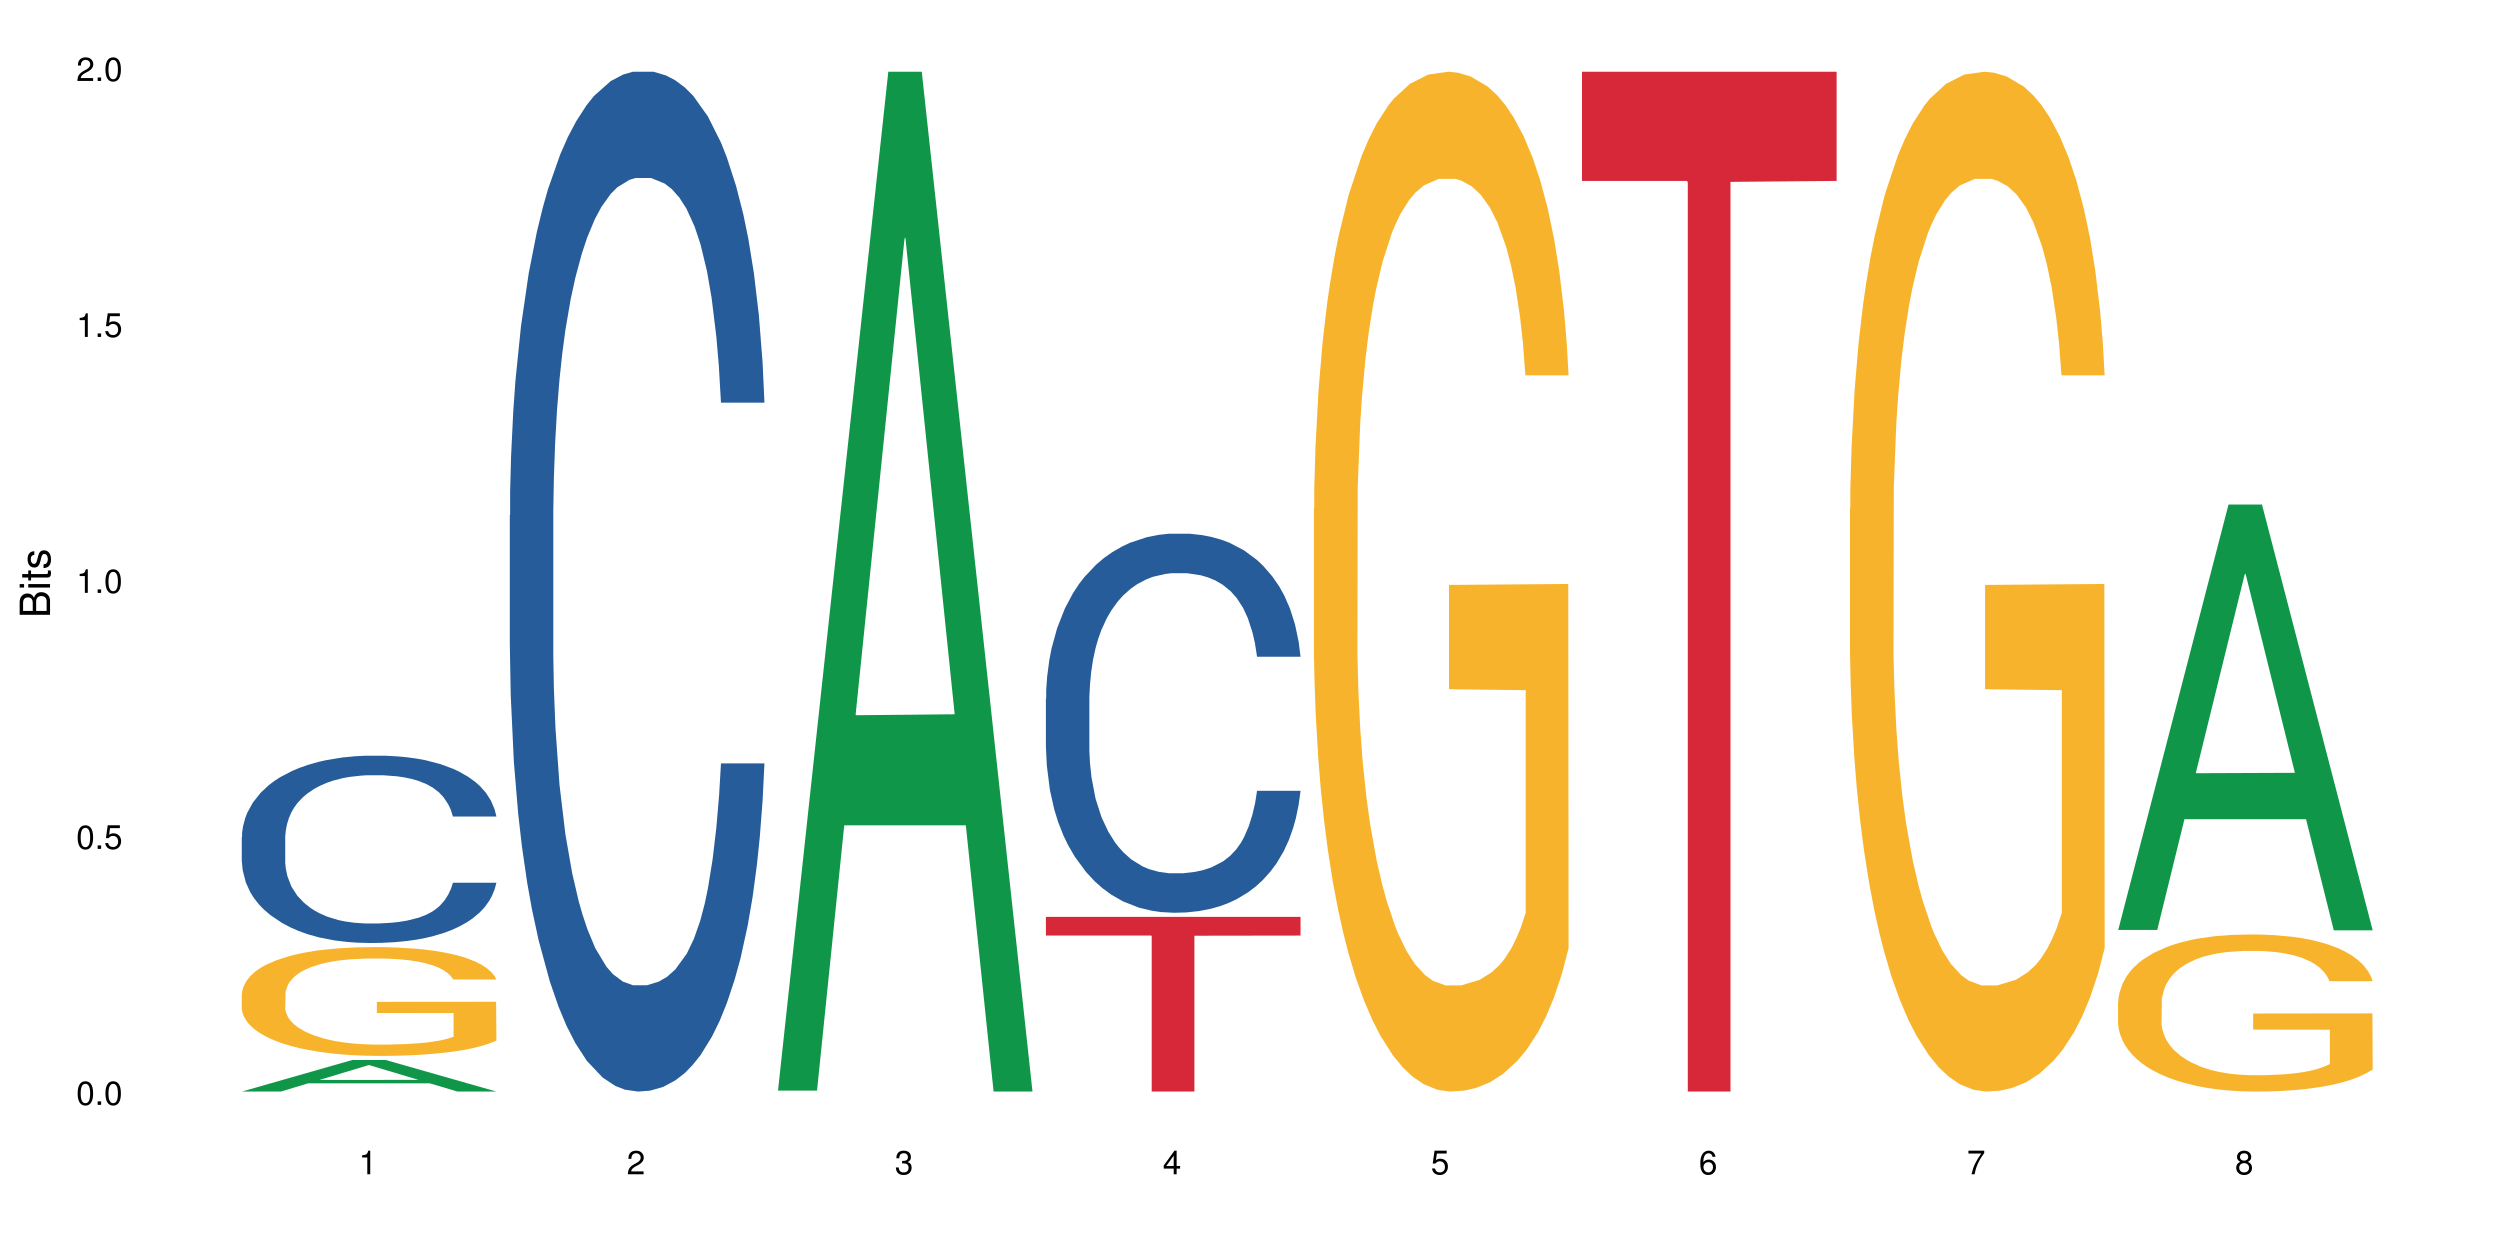 <?xml version="1.0" encoding="UTF-8"?>
<svg xmlns="http://www.w3.org/2000/svg" xmlns:xlink="http://www.w3.org/1999/xlink" width="720pt" height="360pt" viewBox="0 0 720 360" version="1.1">
<defs>
<g>
<symbol overflow="visible" id="glyph0-0">
<path style="stroke:none;" d=""/>
</symbol>
<symbol overflow="visible" id="glyph0-1">
<path style="stroke:none;" d="M 2.641 -6.797 C 2 -6.797 1.422 -6.531 1.078 -6.047 C 0.641 -5.453 0.406 -4.547 0.406 -3.297 C 0.406 -1 1.188 0.219 2.641 0.219 C 4.078 0.219 4.859 -1 4.859 -3.234 C 4.859 -4.562 4.656 -5.438 4.203 -6.047 C 3.844 -6.531 3.281 -6.797 2.641 -6.797 Z M 2.641 -6.047 C 3.547 -6.047 4 -5.125 4 -3.312 C 4 -1.375 3.562 -0.484 2.625 -0.484 C 1.734 -0.484 1.281 -1.422 1.281 -3.281 C 1.281 -5.141 1.734 -6.047 2.641 -6.047 Z M 2.641 -6.047 "/>
</symbol>
<symbol overflow="visible" id="glyph0-2">
<path style="stroke:none;" d="M 1.828 -1 L 0.828 -1 L 0.828 0 L 1.828 0 Z M 1.828 -1 "/>
</symbol>
<symbol overflow="visible" id="glyph0-3">
<path style="stroke:none;" d="M 4.562 -6.797 L 1.062 -6.797 L 0.547 -3.094 L 1.328 -3.094 C 1.719 -3.562 2.047 -3.734 2.578 -3.734 C 3.484 -3.734 4.062 -3.109 4.062 -2.094 C 4.062 -1.125 3.484 -0.531 2.578 -0.531 C 1.828 -0.531 1.375 -0.906 1.188 -1.672 L 0.328 -1.672 C 0.453 -1.109 0.547 -0.844 0.75 -0.594 C 1.125 -0.078 1.828 0.219 2.594 0.219 C 3.969 0.219 4.922 -0.781 4.922 -2.219 C 4.922 -3.562 4.031 -4.484 2.719 -4.484 C 2.25 -4.484 1.859 -4.359 1.469 -4.062 L 1.734 -5.969 L 4.562 -5.969 Z M 4.562 -6.797 "/>
</symbol>
<symbol overflow="visible" id="glyph0-4">
<path style="stroke:none;" d="M 2.484 -4.844 L 2.484 0 L 3.328 0 L 3.328 -6.797 L 2.766 -6.797 C 2.469 -5.75 2.281 -5.609 0.984 -5.453 L 0.984 -4.844 Z M 2.484 -4.844 "/>
</symbol>
<symbol overflow="visible" id="glyph0-5">
<path style="stroke:none;" d="M 4.859 -0.828 L 1.281 -0.828 C 1.359 -1.391 1.672 -1.75 2.5 -2.234 L 3.469 -2.75 C 4.406 -3.266 4.906 -3.969 4.906 -4.812 C 4.906 -5.375 4.672 -5.906 4.266 -6.266 C 3.859 -6.625 3.375 -6.797 2.719 -6.797 C 1.859 -6.797 1.219 -6.5 0.844 -5.922 C 0.609 -5.562 0.5 -5.125 0.484 -4.438 L 1.328 -4.438 C 1.359 -4.906 1.406 -5.188 1.531 -5.406 C 1.75 -5.812 2.188 -6.062 2.703 -6.062 C 3.469 -6.062 4.031 -5.516 4.031 -4.781 C 4.031 -4.25 3.719 -3.797 3.125 -3.438 L 2.234 -2.938 C 0.812 -2.141 0.406 -1.5 0.328 0 L 4.859 0 Z M 4.859 -0.828 "/>
</symbol>
<symbol overflow="visible" id="glyph0-6">
<path style="stroke:none;" d="M 2.125 -3.125 L 2.578 -3.125 C 3.516 -3.125 3.984 -2.703 3.984 -1.891 C 3.984 -1.031 3.469 -0.531 2.578 -0.531 C 1.656 -0.531 1.203 -0.984 1.156 -1.969 L 0.312 -1.969 C 0.344 -1.422 0.438 -1.078 0.609 -0.766 C 0.953 -0.109 1.625 0.219 2.547 0.219 C 3.953 0.219 4.859 -0.609 4.859 -1.906 C 4.859 -2.766 4.516 -3.25 3.703 -3.516 C 4.344 -3.766 4.656 -4.25 4.656 -4.938 C 4.656 -6.109 3.875 -6.797 2.578 -6.797 C 1.203 -6.797 0.484 -6.047 0.453 -4.609 L 1.297 -4.609 C 1.312 -5.016 1.344 -5.25 1.453 -5.453 C 1.641 -5.828 2.062 -6.062 2.594 -6.062 C 3.344 -6.062 3.797 -5.625 3.797 -4.906 C 3.797 -4.422 3.609 -4.141 3.25 -3.984 C 3.016 -3.891 2.719 -3.844 2.125 -3.844 Z M 2.125 -3.125 "/>
</symbol>
<symbol overflow="visible" id="glyph0-7">
<path style="stroke:none;" d="M 3.141 -1.625 L 3.141 0 L 3.984 0 L 3.984 -1.625 L 4.984 -1.625 L 4.984 -2.391 L 3.984 -2.391 L 3.984 -6.797 L 3.359 -6.797 L 0.266 -2.516 L 0.266 -1.625 Z M 3.141 -2.391 L 1 -2.391 L 3.141 -5.359 Z M 3.141 -2.391 "/>
</symbol>
<symbol overflow="visible" id="glyph0-8">
<path style="stroke:none;" d="M 4.781 -5.031 C 4.609 -6.141 3.891 -6.797 2.844 -6.797 C 2.094 -6.797 1.422 -6.438 1.031 -5.828 C 0.609 -5.172 0.406 -4.344 0.406 -3.094 C 0.406 -1.953 0.578 -1.234 0.984 -0.625 C 1.359 -0.078 1.953 0.219 2.703 0.219 C 3.984 0.219 4.922 -0.734 4.922 -2.078 C 4.922 -3.344 4.062 -4.234 2.844 -4.234 C 2.172 -4.234 1.641 -3.969 1.281 -3.469 C 1.281 -5.125 1.828 -6.047 2.797 -6.047 C 3.391 -6.047 3.797 -5.672 3.938 -5.031 Z M 2.734 -3.484 C 3.547 -3.484 4.062 -2.922 4.062 -2 C 4.062 -1.156 3.484 -0.531 2.703 -0.531 C 1.922 -0.531 1.328 -1.188 1.328 -2.047 C 1.328 -2.891 1.906 -3.484 2.734 -3.484 Z M 2.734 -3.484 "/>
</symbol>
<symbol overflow="visible" id="glyph0-9">
<path style="stroke:none;" d="M 4.984 -6.797 L 0.438 -6.797 L 0.438 -5.969 L 4.109 -5.969 C 2.5 -3.656 1.828 -2.234 1.328 0 L 2.219 0 C 2.594 -2.172 3.453 -4.047 4.984 -6.094 Z M 4.984 -6.797 "/>
</symbol>
<symbol overflow="visible" id="glyph0-10">
<path style="stroke:none;" d="M 3.75 -3.578 C 4.453 -4 4.688 -4.344 4.688 -4.984 C 4.688 -6.047 3.844 -6.797 2.641 -6.797 C 1.438 -6.797 0.594 -6.047 0.594 -4.984 C 0.594 -4.359 0.828 -4.016 1.516 -3.578 C 0.734 -3.203 0.359 -2.641 0.359 -1.891 C 0.359 -0.641 1.297 0.219 2.641 0.219 C 3.984 0.219 4.922 -0.641 4.922 -1.875 C 4.922 -2.641 4.531 -3.203 3.75 -3.578 Z M 2.641 -6.047 C 3.359 -6.047 3.812 -5.625 3.812 -4.969 C 3.812 -4.344 3.344 -3.922 2.641 -3.922 C 1.922 -3.922 1.453 -4.344 1.453 -4.984 C 1.453 -5.625 1.922 -6.047 2.641 -6.047 Z M 2.641 -3.203 C 3.484 -3.203 4.062 -2.672 4.062 -1.875 C 4.062 -1.062 3.484 -0.531 2.625 -0.531 C 1.797 -0.531 1.219 -1.078 1.219 -1.875 C 1.219 -2.672 1.797 -3.203 2.641 -3.203 Z M 2.641 -3.203 "/>
</symbol>
<symbol overflow="visible" id="glyph1-0">
<path style="stroke:none;" d=""/>
</symbol>
<symbol overflow="visible" id="glyph1-1">
<path style="stroke:none;" d="M 0 -0.953 L 0 -4.891 C 0 -5.719 -0.234 -6.344 -0.734 -6.797 C -1.188 -7.234 -1.812 -7.469 -2.5 -7.469 C -3.547 -7.469 -4.188 -7 -4.625 -5.875 C -4.984 -6.672 -5.641 -7.094 -6.531 -7.094 C -7.156 -7.094 -7.734 -6.859 -8.141 -6.391 C -8.562 -5.938 -8.75 -5.344 -8.75 -4.5 L -8.75 -0.953 Z M -4.984 -2.062 L -7.766 -2.062 L -7.766 -4.219 C -7.766 -4.844 -7.688 -5.203 -7.453 -5.5 C -7.219 -5.812 -6.859 -5.969 -6.375 -5.969 C -5.906 -5.969 -5.531 -5.812 -5.297 -5.5 C -5.062 -5.203 -4.984 -4.844 -4.984 -4.219 Z M -0.984 -2.062 L -4 -2.062 L -4 -4.781 C -4 -5.328 -3.859 -5.688 -3.578 -5.953 C -3.297 -6.219 -2.922 -6.359 -2.484 -6.359 C -2.062 -6.359 -1.688 -6.219 -1.406 -5.953 C -1.109 -5.688 -0.984 -5.328 -0.984 -4.781 Z M -0.984 -2.062 "/>
</symbol>
<symbol overflow="visible" id="glyph1-2">
<path style="stroke:none;" d="M -6.281 -1.797 L -6.281 -0.797 L 0 -0.797 L 0 -1.797 Z M -8.75 -1.797 L -8.75 -0.797 L -7.484 -0.797 L -7.484 -1.797 Z M -8.75 -1.797 "/>
</symbol>
<symbol overflow="visible" id="glyph1-3">
<path style="stroke:none;" d="M -6.281 -3.047 L -6.281 -2.016 L -8.016 -2.016 L -8.016 -1.016 L -6.281 -1.016 L -6.281 -0.172 L -5.469 -0.172 L -5.469 -1.016 L -0.719 -1.016 C -0.078 -1.016 0.281 -1.453 0.281 -2.234 C 0.281 -2.469 0.25 -2.719 0.188 -3.047 L -0.641 -3.047 C -0.609 -2.922 -0.594 -2.766 -0.594 -2.562 C -0.594 -2.141 -0.719 -2.016 -1.156 -2.016 L -5.469 -2.016 L -5.469 -3.047 Z M -6.281 -3.047 "/>
</symbol>
<symbol overflow="visible" id="glyph1-4">
<path style="stroke:none;" d="M -4.531 -5.25 C -5.766 -5.25 -6.469 -4.422 -6.469 -2.969 C -6.469 -1.516 -5.719 -0.562 -4.547 -0.562 C -3.562 -0.562 -3.094 -1.062 -2.734 -2.562 L -2.516 -3.484 C -2.344 -4.188 -2.094 -4.469 -1.625 -4.469 C -1.047 -4.469 -0.641 -3.875 -0.641 -3 C -0.641 -2.453 -0.797 -2 -1.062 -1.75 C -1.25 -1.594 -1.422 -1.531 -1.875 -1.469 L -1.875 -0.406 C -0.422 -0.453 0.281 -1.266 0.281 -2.922 C 0.281 -4.5 -0.5 -5.516 -1.719 -5.516 C -2.656 -5.516 -3.172 -4.984 -3.469 -3.734 L -3.703 -2.766 C -3.891 -1.953 -4.156 -1.609 -4.594 -1.609 C -5.172 -1.609 -5.547 -2.125 -5.547 -2.938 C -5.547 -3.75 -5.203 -4.172 -4.531 -4.203 Z M -4.531 -5.25 "/>
</symbol>
</g>
</defs>
<g id="surface79601">
<rect x="0" y="0" width="720" height="360" style="fill:rgb(100%,100%,100%);fill-opacity:1;stroke:none;"/>
<path style=" stroke:none;fill-rule:nonzero;fill:rgb(6.275%,58.824%,28.235%);fill-opacity:1;" d="M 69.629 314.363 L 69.707 314.355 L 101.441 305.281 L 111.078 305.281 L 142.965 314.371 L 131.762 314.371 L 123.77 311.996 L 88.746 311.996 L 80.91 314.363 L 69.629 314.363 L 92.117 311.016 L 120.559 311.008 L 106.375 306.766 L 106.219 306.758 L 106.062 306.781 L 92.039 311.008 L 92.117 311.016 Z M 69.629 314.363 "/>
<path style=" stroke:none;fill-rule:nonzero;fill:rgb(14.51%,36.078%,60%);fill-opacity:1;" d="M 69.629 241.117 L 69.719 241.066 L 69.719 239.883 L 69.988 238.012 L 70.613 235.645 L 71.238 234.02 L 72.848 231.109 L 75.086 228.301 L 77.41 226.129 L 79.109 224.848 L 80.629 223.863 L 84.117 222.039 L 86.355 221.102 L 88.77 220.266 L 91.719 219.426 L 93.867 218.934 L 98.695 218.145 L 102.273 217.801 L 105.047 217.652 L 111.039 217.652 L 114.613 217.848 L 117.207 218.094 L 120.07 218.488 L 122.484 218.934 L 126.688 220.016 L 130.445 221.398 L 132.145 222.188 L 134.828 223.715 L 136.883 225.195 L 138.316 226.477 L 139.926 228.301 L 141.355 230.52 L 142.43 233.031 L 142.965 235.152 L 130.445 235.152 L 129.82 233.18 L 129.102 231.652 L 127.762 229.629 L 126.422 228.199 L 124.543 226.77 L 122.844 225.836 L 120.516 224.898 L 118.461 224.305 L 116.312 223.863 L 114.258 223.566 L 110.32 223.27 L 105.762 223.27 L 104.062 223.371 L 100.574 223.766 L 98.695 224.109 L 96.012 224.801 L 94.133 225.441 L 91.898 226.426 L 90.379 227.266 L 88.5 228.547 L 87.16 229.68 L 85.637 231.305 L 84.742 232.539 L 83.938 233.918 L 83.223 235.547 L 82.688 237.27 L 82.328 239.094 L 82.148 240.871 L 82.148 248.512 L 82.328 250.285 L 82.777 252.355 L 83.938 255.363 L 85.637 257.977 L 87.605 260.047 L 89.484 261.527 L 90.559 262.215 L 91.988 263.004 L 94.223 263.992 L 97.445 264.977 L 99.32 265.371 L 102.184 265.766 L 105.137 265.961 L 109.07 265.961 L 112.559 265.766 L 114.883 265.52 L 117.297 265.125 L 120.605 264.285 L 122.664 263.496 L 124.453 262.562 L 125.793 261.625 L 126.688 260.836 L 128.031 259.309 L 129.102 257.633 L 129.906 255.906 L 130.445 254.23 L 142.965 254.23 L 142.43 256.203 L 141.625 258.125 L 140.82 259.555 L 139.566 261.281 L 138.137 262.809 L 136.078 264.531 L 134.379 265.668 L 132.145 266.898 L 130.086 267.836 L 127.852 268.676 L 124.543 269.66 L 122.395 270.152 L 120.07 270.598 L 117.297 270.992 L 113.809 271.336 L 110.055 271.535 L 106.566 271.582 L 102.809 271.484 L 100.035 271.285 L 96.371 270.844 L 91.809 269.957 L 88.5 269.02 L 85.906 268.082 L 83.672 267.098 L 81.168 265.766 L 77.945 263.598 L 75.98 261.922 L 74.637 260.539 L 73.117 258.617 L 72.043 256.891 L 70.793 254.133 L 69.898 250.633 L 69.629 247.918 Z M 69.629 241.117 "/>
<path style=" stroke:none;fill-rule:nonzero;fill:rgb(96.863%,70.196%,16.863%);fill-opacity:1;" d="M 69.629 286.184 L 69.719 286.156 L 69.719 285.586 L 70.078 284.297 L 70.973 282.523 L 72.133 281.062 L 73.387 279.918 L 74.191 279.316 L 75.531 278.457 L 76.695 277.828 L 79.645 276.539 L 83.402 275.34 L 85.461 274.824 L 87.785 274.336 L 91.094 273.793 L 92.613 273.594 L 97.266 273.133 L 102.543 272.848 L 108.355 272.762 L 111.039 272.789 L 114.703 272.906 L 119.711 273.219 L 122.574 273.508 L 124.809 273.793 L 127.137 274.164 L 129.996 274.738 L 132.68 275.422 L 134.828 276.109 L 136.973 276.969 L 138.762 277.887 L 140.281 278.887 L 141.625 280.09 L 142.43 281.09 L 142.965 282.094 L 130.535 282.094 L 129.82 281.09 L 129.016 280.316 L 127.672 279.375 L 126.332 278.688 L 124.988 278.145 L 122.484 277.398 L 120.34 276.941 L 117.656 276.539 L 115.062 276.281 L 112.109 276.109 L 110.32 276.055 L 105.582 276.055 L 101.289 276.254 L 98.785 276.484 L 96.996 276.711 L 94.492 277.141 L 92.973 277.484 L 92.078 277.715 L 89.395 278.602 L 87.605 279.402 L 86.621 279.945 L 85.371 280.805 L 84.477 281.578 L 83.492 282.723 L 82.953 283.582 L 82.238 285.527 L 82.148 290.68 L 82.418 291.766 L 82.953 292.941 L 83.672 293.969 L 84.742 295.059 L 85.816 295.887 L 87.695 297.004 L 89.305 297.746 L 90.559 298.234 L 92.973 299.008 L 93.957 299.266 L 96.281 299.781 L 98.695 300.18 L 101.648 300.523 L 103.883 300.695 L 107.461 300.84 L 112.02 300.84 L 117.387 300.668 L 120.785 300.438 L 123.109 300.211 L 124.633 300.008 L 126.508 299.695 L 127.852 299.406 L 129.102 299.094 L 130.625 298.605 L 130.625 291.766 L 108.535 291.738 L 108.535 288.531 L 142.875 288.504 L 142.965 299.695 L 141.086 300.465 L 138.762 301.211 L 136.527 301.785 L 134.199 302.27 L 130.891 302.812 L 128.207 303.156 L 124.094 303.559 L 120.34 303.816 L 116.402 303.988 L 112.914 304.074 L 108.801 304.102 L 105.137 304.043 L 101.199 303.871 L 98.07 303.645 L 95.207 303.355 L 92.344 302.984 L 88.77 302.383 L 86.441 301.898 L 84.027 301.297 L 81.613 300.582 L 79.469 299.809 L 78.035 299.207 L 76.605 298.52 L 75.086 297.66 L 73.652 296.688 L 72.582 295.801 L 71.598 294.801 L 70.883 293.855 L 70.164 292.566 L 69.809 291.539 L 69.629 290.648 Z M 69.629 286.184 "/>
<path style=" stroke:none;fill-rule:nonzero;fill:rgb(14.51%,36.078%,60%);fill-opacity:1;" d="M 146.824 148.457 L 146.914 148.188 L 146.914 141.742 L 147.184 131.543 L 147.809 118.656 L 148.434 109.797 L 150.043 93.957 L 152.281 78.652 L 154.605 66.84 L 156.305 59.859 L 157.824 54.492 L 161.312 44.559 L 163.551 39.457 L 165.965 34.891 L 168.914 30.328 L 171.062 27.645 L 175.891 23.348 L 179.469 21.469 L 182.242 20.664 L 188.234 20.664 L 191.812 21.738 L 194.406 23.078 L 197.266 25.227 L 199.68 27.645 L 203.883 33.551 L 207.641 41.066 L 209.34 45.363 L 212.023 53.684 L 214.078 61.738 L 215.512 68.719 L 217.121 78.652 L 218.551 90.734 L 219.625 104.426 L 220.16 115.969 L 207.641 115.969 L 207.016 105.23 L 206.301 96.91 L 204.957 85.902 L 203.617 78.117 L 201.738 70.332 L 200.039 65.23 L 197.715 60.129 L 195.656 56.906 L 193.512 54.492 L 191.453 52.879 L 187.52 51.27 L 182.957 51.27 L 181.258 51.805 L 177.77 53.953 L 175.891 55.832 L 173.207 59.59 L 171.332 63.082 L 169.094 68.449 L 167.574 73.016 L 165.695 79.996 L 164.355 86.172 L 162.836 95.031 L 161.941 101.742 L 161.137 109.258 L 160.418 118.117 L 159.883 127.516 L 159.523 137.449 L 159.348 147.113 L 159.348 188.727 L 159.523 198.391 L 159.973 209.668 L 161.137 226.043 L 162.836 240.273 L 164.801 251.547 L 166.68 259.602 L 167.754 263.359 L 169.184 267.656 L 171.418 273.027 L 174.641 278.395 L 176.516 280.543 L 179.379 282.691 L 182.332 283.766 L 186.266 283.766 L 189.754 282.691 L 192.078 281.348 L 194.492 279.199 L 197.805 274.637 L 199.859 270.34 L 201.648 265.242 L 202.988 260.141 L 203.883 255.844 L 205.227 247.52 L 206.301 238.395 L 207.105 228.996 L 207.641 219.867 L 220.16 219.867 L 219.625 230.609 L 218.82 241.078 L 218.016 248.863 L 216.762 258.262 L 215.332 266.582 L 213.273 275.98 L 211.574 282.152 L 209.34 288.867 L 207.281 293.969 L 205.047 298.531 L 201.738 303.898 L 199.59 306.586 L 197.266 309 L 194.492 311.148 L 191.004 313.027 L 187.25 314.102 L 183.762 314.371 L 180.004 313.832 L 177.234 312.762 L 173.566 310.344 L 169.004 305.512 L 165.695 300.41 L 163.102 295.309 L 160.867 289.941 L 158.363 282.691 L 155.145 270.879 L 153.176 261.75 L 151.832 254.234 L 150.312 243.762 L 149.238 234.367 L 147.988 219.332 L 147.094 200.27 L 146.824 185.504 Z M 146.824 148.457 "/>
<path style=" stroke:none;fill-rule:nonzero;fill:rgb(6.275%,58.824%,28.235%);fill-opacity:1;" d="M 224.02 314.094 L 224.098 313.82 L 255.832 20.664 L 265.469 20.664 L 297.355 314.371 L 286.152 314.371 L 278.16 237.703 L 243.141 237.703 L 235.305 314.094 L 224.02 314.094 L 246.508 205.988 L 274.949 205.711 L 260.77 68.648 L 260.609 68.375 L 260.453 69.199 L 246.43 205.711 L 246.508 205.988 Z M 224.02 314.094 "/>
<path style=" stroke:none;fill-rule:nonzero;fill:rgb(14.51%,36.078%,60%);fill-opacity:1;" d="M 301.219 201.211 L 301.305 201.113 L 301.305 198.719 L 301.574 194.926 L 302.199 190.137 L 302.828 186.844 L 304.438 180.957 L 306.672 175.27 L 308.996 170.879 L 310.695 168.285 L 312.219 166.289 L 315.707 162.598 L 317.941 160.699 L 320.355 159.004 L 323.309 157.309 L 325.453 156.309 L 330.285 154.715 L 333.859 154.016 L 336.633 153.715 L 342.625 153.715 L 346.203 154.113 L 348.797 154.613 L 351.656 155.41 L 354.074 156.309 L 358.277 158.504 L 362.031 161.297 L 363.73 162.895 L 366.414 165.988 L 368.473 168.98 L 369.902 171.578 L 371.512 175.27 L 372.945 179.758 L 374.016 184.848 L 374.555 189.137 L 362.031 189.137 L 361.406 185.148 L 360.691 182.055 L 359.348 177.961 L 358.008 175.07 L 356.129 172.176 L 354.43 170.277 L 352.105 168.383 L 350.047 167.188 L 347.902 166.289 L 345.844 165.688 L 341.91 165.09 L 337.348 165.09 L 335.648 165.289 L 332.16 166.09 L 330.285 166.785 L 327.602 168.184 L 325.723 169.48 L 323.484 171.477 L 321.965 173.172 L 320.086 175.766 L 318.746 178.062 L 317.227 181.355 L 316.332 183.848 L 315.527 186.645 L 314.812 189.938 L 314.273 193.43 L 313.918 197.121 L 313.738 200.711 L 313.738 216.18 L 313.918 219.77 L 314.363 223.961 L 315.527 230.051 L 317.227 235.336 L 319.195 239.527 L 321.07 242.523 L 322.145 243.918 L 323.574 245.516 L 325.812 247.512 L 329.031 249.508 L 330.91 250.305 L 333.77 251.102 L 336.723 251.504 L 340.656 251.504 L 344.145 251.102 L 346.473 250.605 L 348.887 249.805 L 352.195 248.109 L 354.25 246.512 L 356.039 244.617 L 357.383 242.723 L 358.277 241.125 L 359.617 238.031 L 360.691 234.641 L 361.496 231.148 L 362.031 227.754 L 374.555 227.754 L 374.016 231.746 L 373.211 235.637 L 372.406 238.531 L 371.156 242.023 L 369.723 245.117 L 367.668 248.609 L 365.969 250.902 L 363.73 253.398 L 361.676 255.293 L 359.438 256.992 L 356.129 258.984 L 353.984 259.984 L 351.656 260.883 L 348.887 261.68 L 345.398 262.379 L 341.641 262.777 L 338.152 262.879 L 334.398 262.68 L 331.625 262.277 L 327.957 261.383 L 323.398 259.586 L 320.086 257.688 L 317.496 255.793 L 315.258 253.797 L 312.754 251.102 L 309.535 246.711 L 307.566 243.32 L 306.227 240.527 L 304.707 236.633 L 303.633 233.141 L 302.379 227.555 L 301.484 220.469 L 301.219 214.98 Z M 301.219 201.211 "/>
<path style=" stroke:none;fill-rule:nonzero;fill:rgb(83.922%,15.686%,22.353%);fill-opacity:1;" d="M 301.219 264.059 L 374.555 264.059 L 374.555 269.441 L 343.988 269.488 L 343.988 314.371 L 331.691 314.371 L 331.691 269.539 L 331.516 269.441 L 301.219 269.441 Z M 301.219 264.059 "/>
<path style=" stroke:none;fill-rule:nonzero;fill:rgb(96.863%,70.196%,16.863%);fill-opacity:1;" d="M 378.414 146.461 L 378.504 146.191 L 378.504 140.828 L 378.859 128.758 L 379.754 112.129 L 380.918 98.449 L 382.168 87.719 L 382.973 82.086 L 384.316 74.039 L 385.477 68.141 L 388.43 56.07 L 392.188 44.805 L 394.242 39.977 L 396.566 35.414 L 399.879 30.32 L 401.398 28.441 L 406.047 24.148 L 411.324 21.469 L 417.137 20.664 L 419.82 20.93 L 423.488 22.004 L 428.496 24.953 L 431.359 27.637 L 433.594 30.32 L 435.918 33.805 L 438.781 39.172 L 441.465 45.609 L 443.609 52.047 L 445.758 60.094 L 447.547 68.676 L 449.066 78.062 L 450.406 89.328 L 451.211 98.715 L 451.75 108.105 L 439.316 108.105 L 438.602 98.715 L 437.797 91.477 L 436.457 82.625 L 435.113 76.188 L 433.773 71.09 L 431.27 64.117 L 429.121 59.824 L 426.438 56.07 L 423.848 53.656 L 420.895 52.047 L 419.105 51.508 L 414.367 51.508 L 410.074 53.387 L 407.57 55.531 L 405.781 57.68 L 403.277 61.703 L 401.754 64.922 L 400.859 67.066 L 398.18 75.383 L 396.391 82.891 L 395.406 87.988 L 394.152 96.035 L 393.258 103.277 L 392.277 114.004 L 391.738 122.051 L 391.023 140.293 L 390.934 188.574 L 391.203 198.766 L 391.738 209.762 L 392.453 219.418 L 393.527 229.609 L 394.602 237.391 L 396.48 247.852 L 398.09 254.824 L 399.34 259.383 L 401.754 266.625 L 402.738 269.039 L 405.066 273.867 L 407.48 277.625 L 410.43 280.844 L 412.668 282.453 L 416.242 283.793 L 420.805 283.793 L 426.172 282.184 L 429.57 280.039 L 431.895 277.891 L 433.414 276.016 L 435.293 273.062 L 436.637 270.383 L 437.887 267.43 L 439.406 262.871 L 439.406 198.766 L 417.316 198.496 L 417.316 168.457 L 451.66 168.188 L 451.75 273.062 L 449.871 280.305 L 447.547 287.281 L 445.309 292.645 L 442.984 297.203 L 439.676 302.301 L 436.992 305.52 L 432.879 309.273 L 429.121 311.688 L 425.188 313.297 L 421.699 314.102 L 417.586 314.371 L 413.918 313.836 L 409.984 312.227 L 406.852 310.078 L 403.992 307.398 L 401.129 303.91 L 397.551 298.277 L 395.227 293.719 L 392.812 288.086 L 390.398 281.379 L 388.25 274.137 L 386.82 268.504 L 385.391 262.066 L 383.867 254.02 L 382.438 244.898 L 381.363 236.586 L 380.379 227.195 L 379.664 218.344 L 378.949 206.277 L 378.594 196.621 L 378.414 188.305 Z M 378.414 146.461 "/>
<path style=" stroke:none;fill-rule:nonzero;fill:rgb(83.922%,15.686%,22.353%);fill-opacity:1;" d="M 455.609 20.664 L 528.945 20.664 L 528.945 52.102 L 498.383 52.379 L 498.383 314.371 L 486.086 314.371 L 486.086 52.652 L 485.906 52.102 L 455.609 52.102 Z M 455.609 20.664 "/>
<path style=" stroke:none;fill-rule:nonzero;fill:rgb(96.863%,70.196%,16.863%);fill-opacity:1;" d="M 532.805 146.461 L 532.895 146.191 L 532.895 140.828 L 533.254 128.758 L 534.145 112.129 L 535.309 98.449 L 536.562 87.719 L 537.367 82.086 L 538.707 74.039 L 539.871 68.141 L 542.82 56.07 L 546.578 44.805 L 548.637 39.977 L 550.961 35.414 L 554.27 30.32 L 555.789 28.441 L 560.441 24.148 L 565.715 21.469 L 571.531 20.664 L 574.215 20.93 L 577.879 22.004 L 582.887 24.953 L 585.75 27.637 L 587.984 30.32 L 590.312 33.805 L 593.172 39.172 L 595.855 45.609 L 598.004 52.047 L 600.148 60.094 L 601.938 68.676 L 603.457 78.062 L 604.801 89.328 L 605.605 98.715 L 606.141 108.105 L 593.711 108.105 L 592.996 98.715 L 592.188 91.477 L 590.848 82.625 L 589.508 76.188 L 588.164 71.09 L 585.66 64.117 L 583.516 59.824 L 580.832 56.07 L 578.238 53.656 L 575.285 52.047 L 573.496 51.508 L 568.758 51.508 L 564.465 53.387 L 561.961 55.531 L 560.172 57.68 L 557.668 61.703 L 556.148 64.922 L 555.254 67.066 L 552.57 75.383 L 550.781 82.891 L 549.797 87.988 L 548.547 96.035 L 547.652 103.277 L 546.668 114.004 L 546.129 122.051 L 545.414 140.293 L 545.324 188.574 L 545.594 198.766 L 546.129 209.762 L 546.848 219.418 L 547.918 229.609 L 548.992 237.391 L 550.871 247.852 L 552.48 254.824 L 553.734 259.383 L 556.148 266.625 L 557.133 269.039 L 559.457 273.867 L 561.871 277.625 L 564.824 280.844 L 567.059 282.453 L 570.637 283.793 L 575.195 283.793 L 580.562 282.184 L 583.961 280.039 L 586.285 277.891 L 587.809 276.016 L 589.684 273.062 L 591.027 270.383 L 592.277 267.43 L 593.801 262.871 L 593.801 198.766 L 571.707 198.496 L 571.707 168.457 L 606.051 168.188 L 606.141 273.062 L 604.262 280.305 L 601.938 287.281 L 599.703 292.645 L 597.375 297.203 L 594.066 302.301 L 591.383 305.52 L 587.27 309.273 L 583.516 311.688 L 579.578 313.297 L 576.09 314.102 L 571.977 314.371 L 568.309 313.836 L 564.375 312.227 L 561.246 310.078 L 558.383 307.398 L 555.52 303.91 L 551.945 298.277 L 549.617 293.719 L 547.203 288.086 L 544.789 281.379 L 542.645 274.137 L 541.211 268.504 L 539.781 262.066 L 538.262 254.02 L 536.828 244.898 L 535.758 236.586 L 534.773 227.195 L 534.059 218.344 L 533.34 206.277 L 532.984 196.621 L 532.805 188.305 Z M 532.805 146.461 "/>
<path style=" stroke:none;fill-rule:nonzero;fill:rgb(6.275%,58.824%,28.235%);fill-opacity:1;" d="M 610 267.824 L 610.078 267.711 L 641.812 145.305 L 651.449 145.305 L 683.336 267.941 L 672.133 267.941 L 664.141 235.93 L 629.117 235.93 L 621.285 267.824 L 610 267.824 L 632.488 222.688 L 660.93 222.57 L 646.746 165.34 L 646.59 165.227 L 646.434 165.57 L 632.41 222.57 L 632.488 222.688 Z M 610 267.824 "/>
<path style=" stroke:none;fill-rule:nonzero;fill:rgb(96.863%,70.196%,16.863%);fill-opacity:1;" d="M 610 288.5 L 610.09 288.461 L 610.09 287.633 L 610.449 285.773 L 611.344 283.211 L 612.504 281.105 L 613.758 279.449 L 614.562 278.582 L 615.902 277.344 L 617.066 276.434 L 620.016 274.574 L 623.773 272.84 L 625.832 272.094 L 628.156 271.391 L 631.465 270.605 L 632.984 270.316 L 637.637 269.656 L 642.914 269.242 L 648.727 269.121 L 651.41 269.16 L 655.074 269.328 L 660.086 269.781 L 662.945 270.195 L 665.184 270.605 L 667.508 271.145 L 670.367 271.973 L 673.051 272.961 L 675.199 273.953 L 677.344 275.195 L 679.133 276.516 L 680.652 277.965 L 681.996 279.699 L 682.801 281.145 L 683.336 282.59 L 670.906 282.59 L 670.191 281.145 L 669.387 280.031 L 668.043 278.664 L 666.703 277.676 L 665.359 276.891 L 662.855 275.812 L 660.711 275.152 L 658.027 274.574 L 655.434 274.203 L 652.48 273.953 L 650.695 273.871 L 645.953 273.871 L 641.66 274.16 L 639.156 274.492 L 637.367 274.824 L 634.863 275.441 L 633.344 275.938 L 632.449 276.27 L 629.766 277.551 L 627.977 278.707 L 626.992 279.492 L 625.742 280.73 L 624.848 281.848 L 623.863 283.5 L 623.328 284.742 L 622.609 287.551 L 622.523 294.988 L 622.789 296.559 L 623.328 298.254 L 624.043 299.742 L 625.117 301.312 L 626.188 302.512 L 628.066 304.121 L 629.676 305.195 L 630.93 305.898 L 633.344 307.016 L 634.328 307.387 L 636.652 308.129 L 639.066 308.711 L 642.02 309.203 L 644.254 309.453 L 647.832 309.66 L 652.395 309.66 L 657.758 309.41 L 661.156 309.082 L 663.484 308.75 L 665.004 308.461 L 666.883 308.008 L 668.223 307.594 L 669.477 307.141 L 670.996 306.438 L 670.996 296.559 L 648.906 296.52 L 648.906 291.891 L 683.246 291.848 L 683.336 308.008 L 681.457 309.121 L 679.133 310.195 L 676.898 311.023 L 674.574 311.727 L 671.262 312.512 L 668.582 313.008 L 664.465 313.586 L 660.711 313.957 L 656.773 314.207 L 653.285 314.328 L 649.172 314.371 L 645.508 314.289 L 641.57 314.039 L 638.441 313.711 L 635.578 313.297 L 632.719 312.758 L 629.141 311.891 L 626.816 311.188 L 624.398 310.32 L 621.984 309.289 L 619.84 308.172 L 618.406 307.305 L 616.977 306.312 L 615.457 305.074 L 614.027 303.668 L 612.953 302.387 L 611.969 300.941 L 611.254 299.578 L 610.539 297.715 L 610.18 296.23 L 610 294.949 Z M 610 288.5 "/>
<g style="fill:rgb(0%,0%,0%);fill-opacity:1;">
  <use xlink:href="#glyph0-1" x="21.957" y="318.198"/>
  <use xlink:href="#glyph0-2" x="27.291" y="318.198"/>
  <use xlink:href="#glyph0-1" x="29.958" y="318.198"/>
</g>
<g style="fill:rgb(0%,0%,0%);fill-opacity:1;">
  <use xlink:href="#glyph0-1" x="21.957" y="244.476"/>
  <use xlink:href="#glyph0-2" x="27.291" y="244.476"/>
  <use xlink:href="#glyph0-3" x="29.958" y="244.476"/>
</g>
<g style="fill:rgb(0%,0%,0%);fill-opacity:1;">
  <use xlink:href="#glyph0-4" x="21.957" y="170.753"/>
  <use xlink:href="#glyph0-2" x="27.291" y="170.753"/>
  <use xlink:href="#glyph0-1" x="29.958" y="170.753"/>
</g>
<g style="fill:rgb(0%,0%,0%);fill-opacity:1;">
  <use xlink:href="#glyph0-4" x="21.957" y="97.034"/>
  <use xlink:href="#glyph0-2" x="27.291" y="97.034"/>
  <use xlink:href="#glyph0-3" x="29.958" y="97.034"/>
</g>
<g style="fill:rgb(0%,0%,0%);fill-opacity:1;">
  <use xlink:href="#glyph0-5" x="21.957" y="23.312"/>
  <use xlink:href="#glyph0-2" x="27.291" y="23.312"/>
  <use xlink:href="#glyph0-1" x="29.958" y="23.312"/>
</g>
<g style="fill:rgb(0%,0%,0%);fill-opacity:1;">
  <use xlink:href="#glyph0-4" x="103.297" y="338.19"/>
</g>
<g style="fill:rgb(0%,0%,0%);fill-opacity:1;">
  <use xlink:href="#glyph0-5" x="180.492" y="338.19"/>
</g>
<g style="fill:rgb(0%,0%,0%);fill-opacity:1;">
  <use xlink:href="#glyph0-6" x="257.688" y="338.19"/>
</g>
<g style="fill:rgb(0%,0%,0%);fill-opacity:1;">
  <use xlink:href="#glyph0-7" x="334.887" y="338.19"/>
</g>
<g style="fill:rgb(0%,0%,0%);fill-opacity:1;">
  <use xlink:href="#glyph0-3" x="412.082" y="338.19"/>
</g>
<g style="fill:rgb(0%,0%,0%);fill-opacity:1;">
  <use xlink:href="#glyph0-8" x="489.277" y="338.19"/>
</g>
<g style="fill:rgb(0%,0%,0%);fill-opacity:1;">
  <use xlink:href="#glyph0-9" x="566.473" y="338.19"/>
</g>
<g style="fill:rgb(0%,0%,0%);fill-opacity:1;">
  <use xlink:href="#glyph0-10" x="643.668" y="338.19"/>
</g>
<g style="fill:rgb(0%,0%,0%);fill-opacity:1;">
  <use xlink:href="#glyph1-1" x="14.412" y="178.016"/>
  <use xlink:href="#glyph1-2" x="14.412" y="170.012"/>
  <use xlink:href="#glyph1-3" x="14.412" y="167.348"/>
  <use xlink:href="#glyph1-4" x="14.412" y="164.012"/>
</g>
</g>
</svg>
